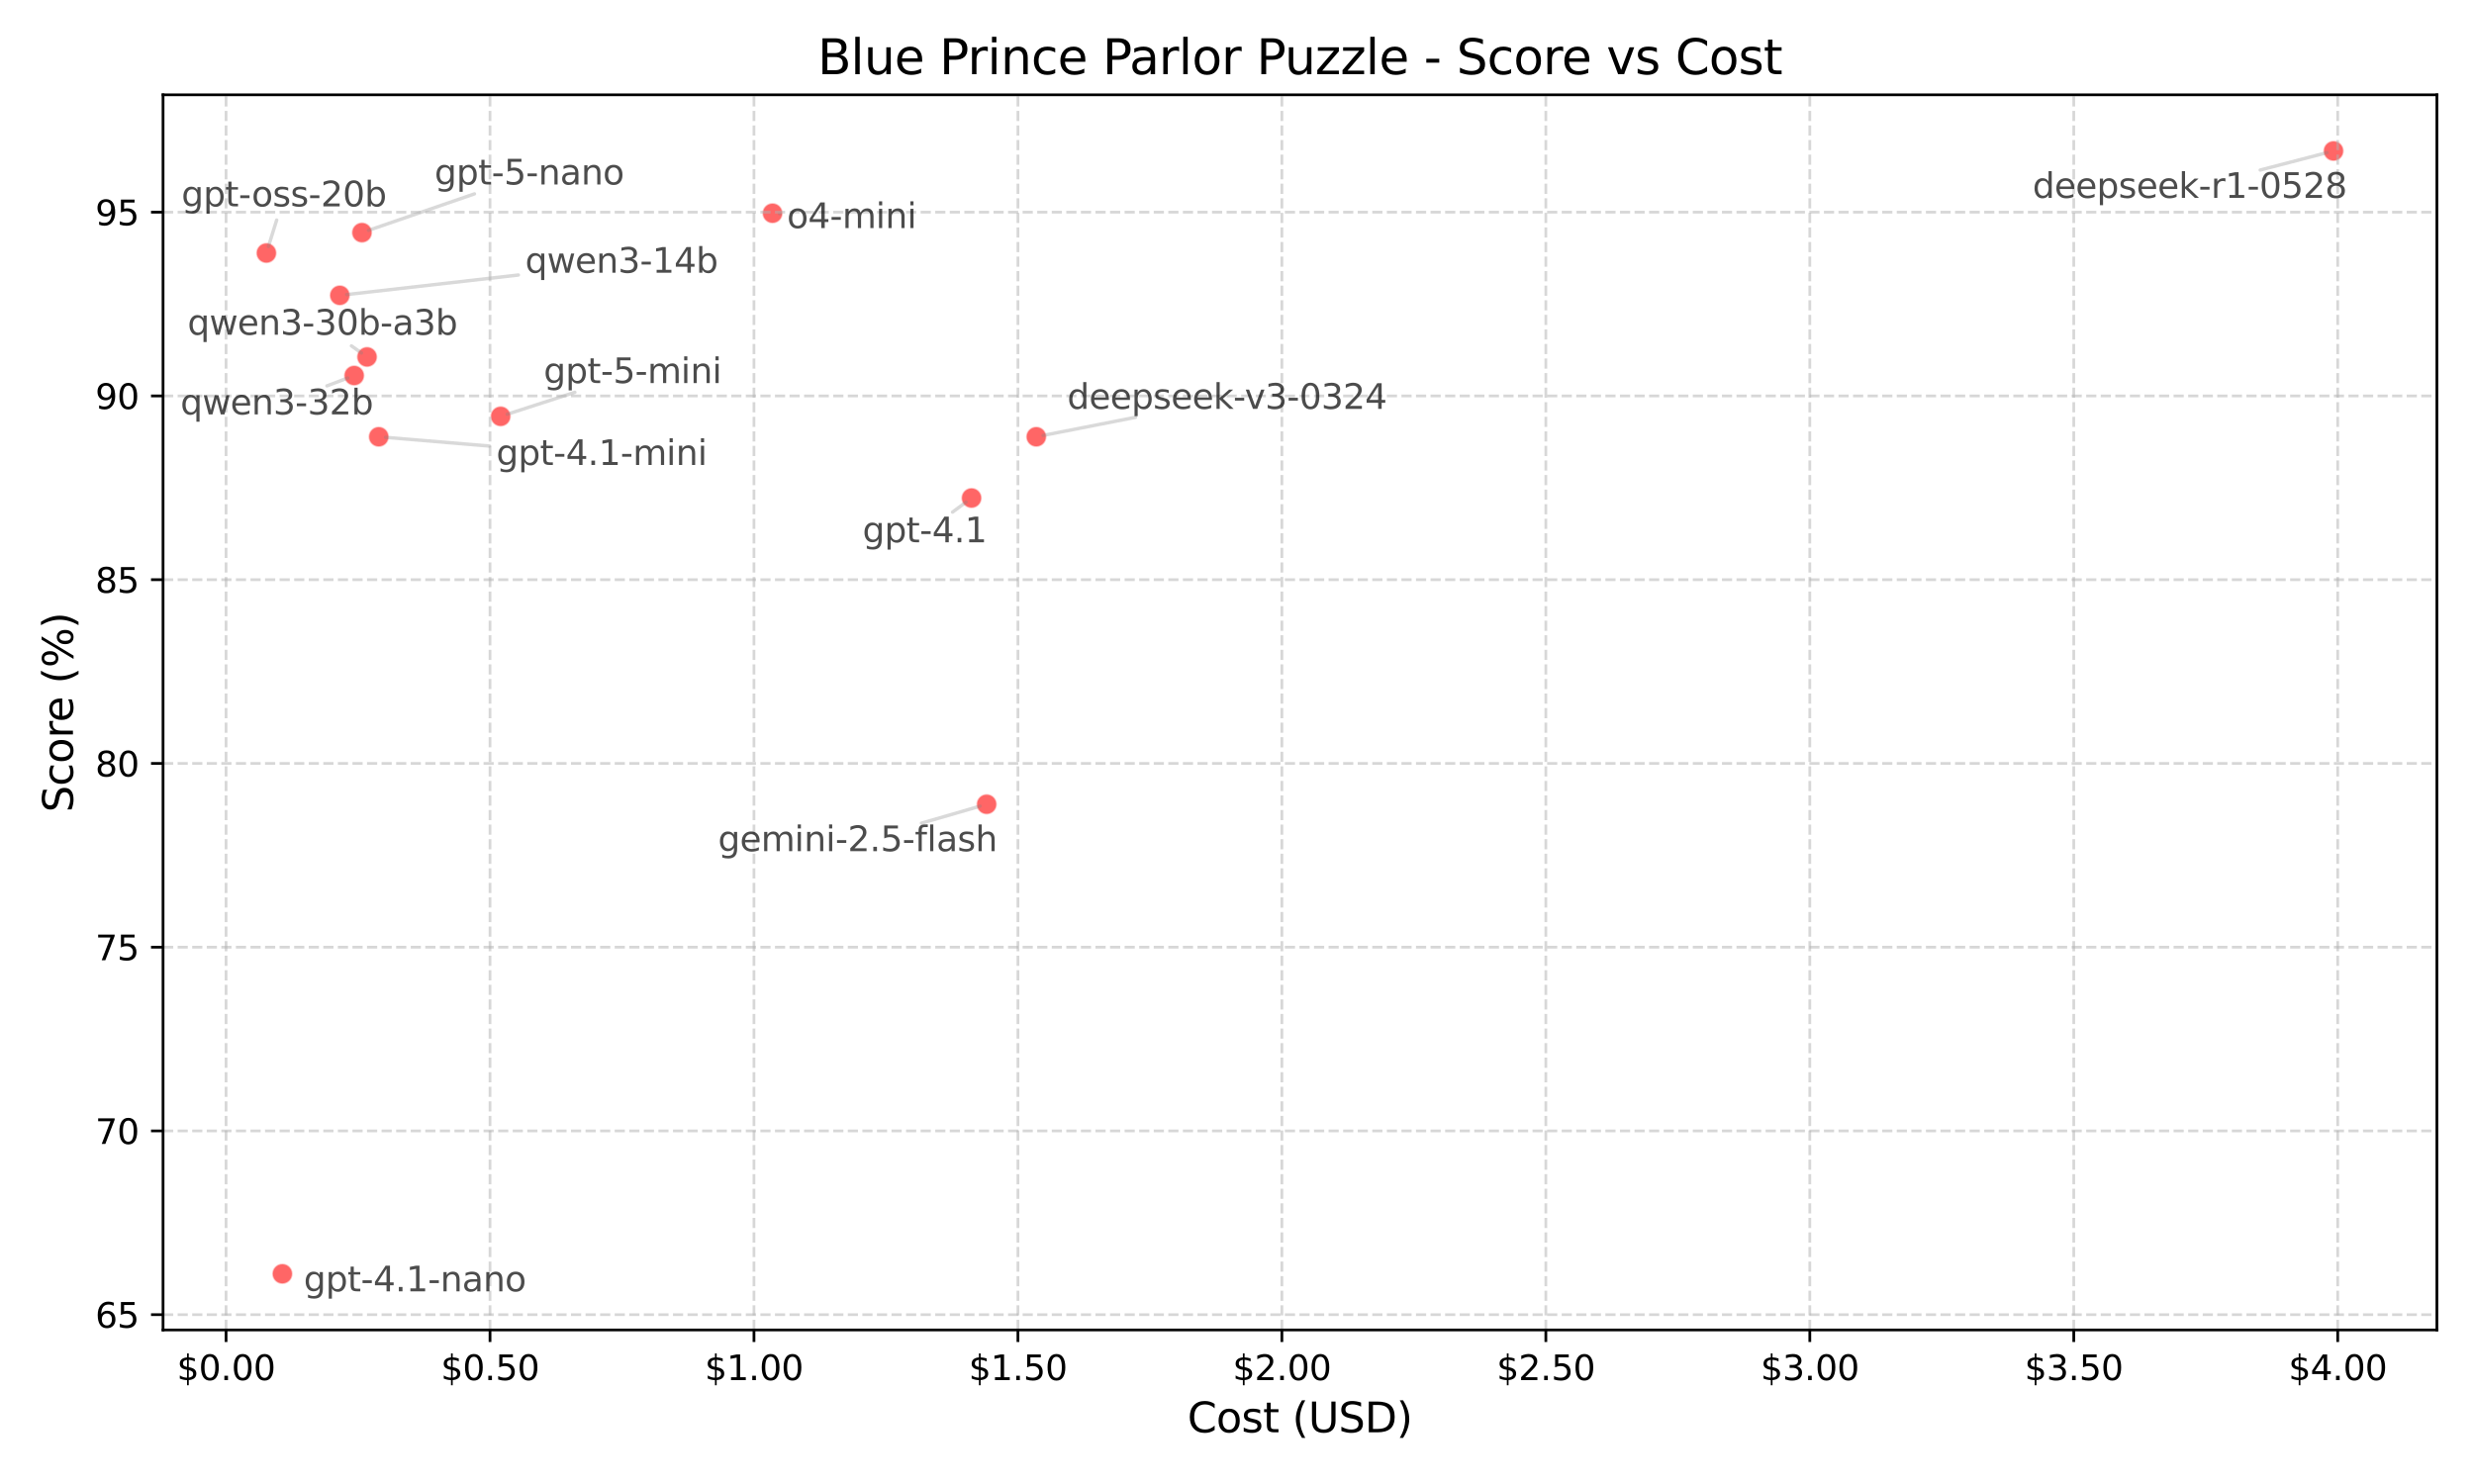 <?xml version="1.0" encoding="utf-8" standalone="no"?>
<!DOCTYPE svg PUBLIC "-//W3C//DTD SVG 1.1//EN"
  "http://www.w3.org/Graphics/SVG/1.1/DTD/svg11.dtd">
<svg xmlns:xlink="http://www.w3.org/1999/xlink" width="720pt" height="432pt" viewBox="0 0 720 432" xmlns="http://www.w3.org/2000/svg" version="1.1">
 <defs>
  <style type="text/css">*{stroke-linejoin: round; stroke-linecap: butt}</style>
 </defs>
 <g id="figure_1">
  <g id="patch_1">
   <path d="M 0 432 
L 720 432 
L 720 0 
L 0 0 
z
" style="fill: #ffffff"/>
  </g>
  <g id="axes_1">
   <g id="patch_2">
    <path d="M 47.45 387.16 
L 709.2 387.16 
L 709.2 27.6 
L 47.45 27.6 
z
" style="fill: #ffffff"/>
   </g>
   <g id="PathCollection_1">
    <defs>
     <path id="m4f04f0546e" d="M 0 3 
C 0.796 3 1.559 2.684 2.121 2.121 
C 2.684 1.559 3 0.796 3 0 
C 3 -0.796 2.684 -1.559 2.121 -2.121 
C 1.559 -2.684 0.796 -3 0 -3 
C -0.796 -3 -1.559 -2.684 -2.121 -2.121 
C -2.684 -1.559 -3 -0.796 -3 0 
C -3 0.796 -2.684 1.559 -2.121 2.121 
C -1.559 2.684 -0.796 3 0 3 
z
" style="stroke: #ffffff; stroke-opacity: 0.6; stroke-width: 0.5"/>
    </defs>
    <g clip-path="url(#p1a0e360212)">
     <use xlink:href="#m4f04f0546e" x="679.12" y="43.944" style="fill: #ff0000; fill-opacity: 0.6; stroke: #ffffff; stroke-opacity: 0.6; stroke-width: 0.5"/>
     <use xlink:href="#m4f04f0546e" x="224.833" y="62.072" style="fill: #ff0000; fill-opacity: 0.6; stroke: #ffffff; stroke-opacity: 0.6; stroke-width: 0.5"/>
     <use xlink:href="#m4f04f0546e" x="105.341" y="67.716" style="fill: #ff0000; fill-opacity: 0.6; stroke: #ffffff; stroke-opacity: 0.6; stroke-width: 0.5"/>
     <use xlink:href="#m4f04f0546e" x="77.53" y="73.659" style="fill: #ff0000; fill-opacity: 0.6; stroke: #ffffff; stroke-opacity: 0.6; stroke-width: 0.5"/>
     <use xlink:href="#m4f04f0546e" x="98.895" y="85.977" style="fill: #ff0000; fill-opacity: 0.6; stroke: #ffffff; stroke-opacity: 0.6; stroke-width: 0.5"/>
     <use xlink:href="#m4f04f0546e" x="106.822" y="103.906" style="fill: #ff0000; fill-opacity: 0.6; stroke: #ffffff; stroke-opacity: 0.6; stroke-width: 0.5"/>
     <use xlink:href="#m4f04f0546e" x="103.082" y="109.318" style="fill: #ff0000; fill-opacity: 0.6; stroke: #ffffff; stroke-opacity: 0.6; stroke-width: 0.5"/>
     <use xlink:href="#m4f04f0546e" x="145.705" y="121.204" style="fill: #ff0000; fill-opacity: 0.6; stroke: #ffffff; stroke-opacity: 0.6; stroke-width: 0.5"/>
     <use xlink:href="#m4f04f0546e" x="110.224" y="127.148" style="fill: #ff0000; fill-opacity: 0.6; stroke: #ffffff; stroke-opacity: 0.6; stroke-width: 0.5"/>
     <use xlink:href="#m4f04f0546e" x="301.587" y="127.148" style="fill: #ff0000; fill-opacity: 0.6; stroke: #ffffff; stroke-opacity: 0.6; stroke-width: 0.5"/>
     <use xlink:href="#m4f04f0546e" x="282.75" y="144.977" style="fill: #ff0000; fill-opacity: 0.6; stroke: #ffffff; stroke-opacity: 0.6; stroke-width: 0.5"/>
     <use xlink:href="#m4f04f0546e" x="287.143" y="234.124" style="fill: #ff0000; fill-opacity: 0.6; stroke: #ffffff; stroke-opacity: 0.6; stroke-width: 0.5"/>
     <use xlink:href="#m4f04f0546e" x="82.182" y="370.816" style="fill: #ff0000; fill-opacity: 0.6; stroke: #ffffff; stroke-opacity: 0.6; stroke-width: 0.5"/>
    </g>
   </g>
   <g id="patch_3">
    <path d="M 657.787 49.497 
Q 667.486 46.972 677.186 44.447 
" clip-path="url(#p1a0e360212)" style="fill: none; opacity: 0.3; stroke: #808080; stroke-linecap: round"/>
   </g>
   <g id="patch_4">
    <path d="M 227.031 62.22 
Q 226.93 62.213 226.829 62.207 
" clip-path="url(#p1a0e360212)" style="fill: none; opacity: 0.3; stroke: #808080; stroke-linecap: round"/>
   </g>
   <g id="patch_5">
    <path d="M 138.074 56.439 
Q 122.653 61.752 107.231 67.065 
" clip-path="url(#p1a0e360212)" style="fill: none; opacity: 0.3; stroke: #808080; stroke-linecap: round"/>
   </g>
   <g id="patch_6">
    <path d="M 80.518 64.063 
Q 79.321 67.907 78.123 71.752 
" clip-path="url(#p1a0e360212)" style="fill: none; opacity: 0.3; stroke: #808080; stroke-linecap: round"/>
   </g>
   <g id="patch_7">
    <path d="M 150.851 80.058 
Q 125.867 82.904 100.883 85.751 
" clip-path="url(#p1a0e360212)" style="fill: none; opacity: 0.3; stroke: #808080; stroke-linecap: round"/>
   </g>
   <g id="patch_8">
    <path d="M 102.281 100.686 
Q 103.737 101.718 105.192 102.751 
" clip-path="url(#p1a0e360212)" style="fill: none; opacity: 0.3; stroke: #808080; stroke-linecap: round"/>
   </g>
   <g id="patch_9">
    <path d="M 95.151 112.33 
Q 98.181 111.179 101.212 110.028 
" clip-path="url(#p1a0e360212)" style="fill: none; opacity: 0.3; stroke: #808080; stroke-linecap: round"/>
   </g>
   <g id="patch_10">
    <path d="M 167.298 114.207 
Q 157.451 117.398 147.605 120.589 
" clip-path="url(#p1a0e360212)" style="fill: none; opacity: 0.3; stroke: #808080; stroke-linecap: round"/>
   </g>
   <g id="patch_11">
    <path d="M 142.441 129.852 
Q 127.329 128.584 112.218 127.315 
" clip-path="url(#p1a0e360212)" style="fill: none; opacity: 0.3; stroke: #808080; stroke-linecap: round"/>
   </g>
   <g id="patch_12">
    <path d="M 330.476 121.476 
Q 317.013 124.119 303.551 126.762 
" clip-path="url(#p1a0e360212)" style="fill: none; opacity: 0.3; stroke: #808080; stroke-linecap: round"/>
   </g>
   <g id="patch_13">
    <path d="M 277.226 149.067 
Q 279.186 147.616 281.145 146.165 
" clip-path="url(#p1a0e360212)" style="fill: none; opacity: 0.3; stroke: #808080; stroke-linecap: round"/>
   </g>
   <g id="patch_14">
    <path d="M 268.182 239.623 
Q 276.702 237.152 285.222 234.681 
" clip-path="url(#p1a0e360212)" style="fill: none; opacity: 0.3; stroke: #808080; stroke-linecap: round"/>
   </g>
   <g id="matplotlib.axis_1">
    <g id="xtick_1">
     <g id="line2d_1">
      <path d="M 65.789 387.16 
L 65.789 27.6 
" clip-path="url(#p1a0e360212)" style="fill: none; stroke-dasharray: 2.96,1.28; stroke-dashoffset: 0; stroke: #b0b0b0; stroke-opacity: 0.5; stroke-width: 0.8"/>
     </g>
     <g id="line2d_2">
      <defs>
       <path id="m9d896e445a" d="M 0 0 
L 0 3.5 
" style="stroke: #000000; stroke-width: 0.8"/>
      </defs>
      <g>
       <use xlink:href="#m9d896e445a" x="65.789" y="387.16" style="stroke: #000000; stroke-width: 0.8"/>
      </g>
     </g>
     <g id="text_1">
      <!-- $0.00 -->
      <g transform="translate(51.475 401.758) scale(0.1 -0.1)">
       <defs>
        <path id="DejaVuSans-24" d="M 2163 -941 
L 1850 -941 
L 1847 0 
Q 1519 6 1191 76 
Q 863 147 531 288 
L 531 850 
Q 850 650 1176 548 
Q 1503 447 1850 444 
L 1850 1869 
Q 1159 1981 845 2250 
Q 531 2519 531 2988 
Q 531 3497 872 3790 
Q 1213 4084 1850 4128 
L 1850 4863 
L 2163 4863 
L 2163 4138 
Q 2453 4125 2725 4076 
Q 2997 4028 3256 3944 
L 3256 3397 
Q 2997 3528 2723 3600 
Q 2450 3672 2163 3684 
L 2163 2350 
Q 2872 2241 3206 1959 
Q 3541 1678 3541 1191 
Q 3541 663 3186 358 
Q 2831 53 2163 6 
L 2163 -941 
z
M 1850 2406 
L 1850 3688 
Q 1488 3647 1297 3481 
Q 1106 3316 1106 3041 
Q 1106 2772 1282 2622 
Q 1459 2472 1850 2406 
z
M 2163 1806 
L 2163 453 
Q 2559 506 2761 678 
Q 2963 850 2963 1131 
Q 2963 1406 2770 1568 
Q 2578 1731 2163 1806 
z
" transform="scale(0.016)"/>
        <path id="DejaVuSans-30" d="M 2034 4250 
Q 1547 4250 1301 3770 
Q 1056 3291 1056 2328 
Q 1056 1369 1301 889 
Q 1547 409 2034 409 
Q 2525 409 2770 889 
Q 3016 1369 3016 2328 
Q 3016 3291 2770 3770 
Q 2525 4250 2034 4250 
z
M 2034 4750 
Q 2819 4750 3233 4129 
Q 3647 3509 3647 2328 
Q 3647 1150 3233 529 
Q 2819 -91 2034 -91 
Q 1250 -91 836 529 
Q 422 1150 422 2328 
Q 422 3509 836 4129 
Q 1250 4750 2034 4750 
z
" transform="scale(0.016)"/>
        <path id="DejaVuSans-2e" d="M 684 794 
L 1344 794 
L 1344 0 
L 684 0 
L 684 794 
z
" transform="scale(0.016)"/>
       </defs>
       <use xlink:href="#DejaVuSans-24"/>
       <use xlink:href="#DejaVuSans-30" transform="translate(63.623 0)"/>
       <use xlink:href="#DejaVuSans-2e" transform="translate(127.246 0)"/>
       <use xlink:href="#DejaVuSans-30" transform="translate(159.033 0)"/>
       <use xlink:href="#DejaVuSans-30" transform="translate(222.656 0)"/>
      </g>
     </g>
    </g>
    <g id="xtick_2">
     <g id="line2d_3">
      <path d="M 142.608 387.16 
L 142.608 27.6 
" clip-path="url(#p1a0e360212)" style="fill: none; stroke-dasharray: 2.96,1.28; stroke-dashoffset: 0; stroke: #b0b0b0; stroke-opacity: 0.5; stroke-width: 0.8"/>
     </g>
     <g id="line2d_4">
      <g>
       <use xlink:href="#m9d896e445a" x="142.608" y="387.16" style="stroke: #000000; stroke-width: 0.8"/>
      </g>
     </g>
     <g id="text_2">
      <!-- $0.50 -->
      <g transform="translate(128.294 401.758) scale(0.1 -0.1)">
       <defs>
        <path id="DejaVuSans-35" d="M 691 4666 
L 3169 4666 
L 3169 4134 
L 1269 4134 
L 1269 2991 
Q 1406 3038 1543 3061 
Q 1681 3084 1819 3084 
Q 2600 3084 3056 2656 
Q 3513 2228 3513 1497 
Q 3513 744 3044 326 
Q 2575 -91 1722 -91 
Q 1428 -91 1123 -41 
Q 819 9 494 109 
L 494 744 
Q 775 591 1075 516 
Q 1375 441 1709 441 
Q 2250 441 2565 725 
Q 2881 1009 2881 1497 
Q 2881 1984 2565 2268 
Q 2250 2553 1709 2553 
Q 1456 2553 1204 2497 
Q 953 2441 691 2322 
L 691 4666 
z
" transform="scale(0.016)"/>
       </defs>
       <use xlink:href="#DejaVuSans-24"/>
       <use xlink:href="#DejaVuSans-30" transform="translate(63.623 0)"/>
       <use xlink:href="#DejaVuSans-2e" transform="translate(127.246 0)"/>
       <use xlink:href="#DejaVuSans-35" transform="translate(159.033 0)"/>
       <use xlink:href="#DejaVuSans-30" transform="translate(222.656 0)"/>
      </g>
     </g>
    </g>
    <g id="xtick_3">
     <g id="line2d_5">
      <path d="M 219.427 387.16 
L 219.427 27.6 
" clip-path="url(#p1a0e360212)" style="fill: none; stroke-dasharray: 2.96,1.28; stroke-dashoffset: 0; stroke: #b0b0b0; stroke-opacity: 0.5; stroke-width: 0.8"/>
     </g>
     <g id="line2d_6">
      <g>
       <use xlink:href="#m9d896e445a" x="219.427" y="387.16" style="stroke: #000000; stroke-width: 0.8"/>
      </g>
     </g>
     <g id="text_3">
      <!-- $1.00 -->
      <g transform="translate(205.113 401.758) scale(0.1 -0.1)">
       <defs>
        <path id="DejaVuSans-31" d="M 794 531 
L 1825 531 
L 1825 4091 
L 703 3866 
L 703 4441 
L 1819 4666 
L 2450 4666 
L 2450 531 
L 3481 531 
L 3481 0 
L 794 0 
L 794 531 
z
" transform="scale(0.016)"/>
       </defs>
       <use xlink:href="#DejaVuSans-24"/>
       <use xlink:href="#DejaVuSans-31" transform="translate(63.623 0)"/>
       <use xlink:href="#DejaVuSans-2e" transform="translate(127.246 0)"/>
       <use xlink:href="#DejaVuSans-30" transform="translate(159.033 0)"/>
       <use xlink:href="#DejaVuSans-30" transform="translate(222.656 0)"/>
      </g>
     </g>
    </g>
    <g id="xtick_4">
     <g id="line2d_7">
      <path d="M 296.246 387.16 
L 296.246 27.6 
" clip-path="url(#p1a0e360212)" style="fill: none; stroke-dasharray: 2.96,1.28; stroke-dashoffset: 0; stroke: #b0b0b0; stroke-opacity: 0.5; stroke-width: 0.8"/>
     </g>
     <g id="line2d_8">
      <g>
       <use xlink:href="#m9d896e445a" x="296.246" y="387.16" style="stroke: #000000; stroke-width: 0.8"/>
      </g>
     </g>
     <g id="text_4">
      <!-- $1.50 -->
      <g transform="translate(281.932 401.758) scale(0.1 -0.1)">
       <use xlink:href="#DejaVuSans-24"/>
       <use xlink:href="#DejaVuSans-31" transform="translate(63.623 0)"/>
       <use xlink:href="#DejaVuSans-2e" transform="translate(127.246 0)"/>
       <use xlink:href="#DejaVuSans-35" transform="translate(159.033 0)"/>
       <use xlink:href="#DejaVuSans-30" transform="translate(222.656 0)"/>
      </g>
     </g>
    </g>
    <g id="xtick_5">
     <g id="line2d_9">
      <path d="M 373.064 387.16 
L 373.064 27.6 
" clip-path="url(#p1a0e360212)" style="fill: none; stroke-dasharray: 2.96,1.28; stroke-dashoffset: 0; stroke: #b0b0b0; stroke-opacity: 0.5; stroke-width: 0.8"/>
     </g>
     <g id="line2d_10">
      <g>
       <use xlink:href="#m9d896e445a" x="373.064" y="387.16" style="stroke: #000000; stroke-width: 0.8"/>
      </g>
     </g>
     <g id="text_5">
      <!-- $2.00 -->
      <g transform="translate(358.75 401.758) scale(0.1 -0.1)">
       <defs>
        <path id="DejaVuSans-32" d="M 1228 531 
L 3431 531 
L 3431 0 
L 469 0 
L 469 531 
Q 828 903 1448 1529 
Q 2069 2156 2228 2338 
Q 2531 2678 2651 2914 
Q 2772 3150 2772 3378 
Q 2772 3750 2511 3984 
Q 2250 4219 1831 4219 
Q 1534 4219 1204 4116 
Q 875 4013 500 3803 
L 500 4441 
Q 881 4594 1212 4672 
Q 1544 4750 1819 4750 
Q 2544 4750 2975 4387 
Q 3406 4025 3406 3419 
Q 3406 3131 3298 2873 
Q 3191 2616 2906 2266 
Q 2828 2175 2409 1742 
Q 1991 1309 1228 531 
z
" transform="scale(0.016)"/>
       </defs>
       <use xlink:href="#DejaVuSans-24"/>
       <use xlink:href="#DejaVuSans-32" transform="translate(63.623 0)"/>
       <use xlink:href="#DejaVuSans-2e" transform="translate(127.246 0)"/>
       <use xlink:href="#DejaVuSans-30" transform="translate(159.033 0)"/>
       <use xlink:href="#DejaVuSans-30" transform="translate(222.656 0)"/>
      </g>
     </g>
    </g>
    <g id="xtick_6">
     <g id="line2d_11">
      <path d="M 449.883 387.16 
L 449.883 27.6 
" clip-path="url(#p1a0e360212)" style="fill: none; stroke-dasharray: 2.96,1.28; stroke-dashoffset: 0; stroke: #b0b0b0; stroke-opacity: 0.5; stroke-width: 0.8"/>
     </g>
     <g id="line2d_12">
      <g>
       <use xlink:href="#m9d896e445a" x="449.883" y="387.16" style="stroke: #000000; stroke-width: 0.8"/>
      </g>
     </g>
     <g id="text_6">
      <!-- $2.50 -->
      <g transform="translate(435.569 401.758) scale(0.1 -0.1)">
       <use xlink:href="#DejaVuSans-24"/>
       <use xlink:href="#DejaVuSans-32" transform="translate(63.623 0)"/>
       <use xlink:href="#DejaVuSans-2e" transform="translate(127.246 0)"/>
       <use xlink:href="#DejaVuSans-35" transform="translate(159.033 0)"/>
       <use xlink:href="#DejaVuSans-30" transform="translate(222.656 0)"/>
      </g>
     </g>
    </g>
    <g id="xtick_7">
     <g id="line2d_13">
      <path d="M 526.702 387.16 
L 526.702 27.6 
" clip-path="url(#p1a0e360212)" style="fill: none; stroke-dasharray: 2.96,1.28; stroke-dashoffset: 0; stroke: #b0b0b0; stroke-opacity: 0.5; stroke-width: 0.8"/>
     </g>
     <g id="line2d_14">
      <g>
       <use xlink:href="#m9d896e445a" x="526.702" y="387.16" style="stroke: #000000; stroke-width: 0.8"/>
      </g>
     </g>
     <g id="text_7">
      <!-- $3.00 -->
      <g transform="translate(512.388 401.758) scale(0.1 -0.1)">
       <defs>
        <path id="DejaVuSans-33" d="M 2597 2516 
Q 3050 2419 3304 2112 
Q 3559 1806 3559 1356 
Q 3559 666 3084 287 
Q 2609 -91 1734 -91 
Q 1441 -91 1130 -33 
Q 819 25 488 141 
L 488 750 
Q 750 597 1062 519 
Q 1375 441 1716 441 
Q 2309 441 2620 675 
Q 2931 909 2931 1356 
Q 2931 1769 2642 2001 
Q 2353 2234 1838 2234 
L 1294 2234 
L 1294 2753 
L 1863 2753 
Q 2328 2753 2575 2939 
Q 2822 3125 2822 3475 
Q 2822 3834 2567 4026 
Q 2313 4219 1838 4219 
Q 1578 4219 1281 4162 
Q 984 4106 628 3988 
L 628 4550 
Q 988 4650 1302 4700 
Q 1616 4750 1894 4750 
Q 2613 4750 3031 4423 
Q 3450 4097 3450 3541 
Q 3450 3153 3228 2886 
Q 3006 2619 2597 2516 
z
" transform="scale(0.016)"/>
       </defs>
       <use xlink:href="#DejaVuSans-24"/>
       <use xlink:href="#DejaVuSans-33" transform="translate(63.623 0)"/>
       <use xlink:href="#DejaVuSans-2e" transform="translate(127.246 0)"/>
       <use xlink:href="#DejaVuSans-30" transform="translate(159.033 0)"/>
       <use xlink:href="#DejaVuSans-30" transform="translate(222.656 0)"/>
      </g>
     </g>
    </g>
    <g id="xtick_8">
     <g id="line2d_15">
      <path d="M 603.521 387.16 
L 603.521 27.6 
" clip-path="url(#p1a0e360212)" style="fill: none; stroke-dasharray: 2.96,1.28; stroke-dashoffset: 0; stroke: #b0b0b0; stroke-opacity: 0.5; stroke-width: 0.8"/>
     </g>
     <g id="line2d_16">
      <g>
       <use xlink:href="#m9d896e445a" x="603.521" y="387.16" style="stroke: #000000; stroke-width: 0.8"/>
      </g>
     </g>
     <g id="text_8">
      <!-- $3.50 -->
      <g transform="translate(589.207 401.758) scale(0.1 -0.1)">
       <use xlink:href="#DejaVuSans-24"/>
       <use xlink:href="#DejaVuSans-33" transform="translate(63.623 0)"/>
       <use xlink:href="#DejaVuSans-2e" transform="translate(127.246 0)"/>
       <use xlink:href="#DejaVuSans-35" transform="translate(159.033 0)"/>
       <use xlink:href="#DejaVuSans-30" transform="translate(222.656 0)"/>
      </g>
     </g>
    </g>
    <g id="xtick_9">
     <g id="line2d_17">
      <path d="M 680.34 387.16 
L 680.34 27.6 
" clip-path="url(#p1a0e360212)" style="fill: none; stroke-dasharray: 2.96,1.28; stroke-dashoffset: 0; stroke: #b0b0b0; stroke-opacity: 0.5; stroke-width: 0.8"/>
     </g>
     <g id="line2d_18">
      <g>
       <use xlink:href="#m9d896e445a" x="680.34" y="387.16" style="stroke: #000000; stroke-width: 0.8"/>
      </g>
     </g>
     <g id="text_9">
      <!-- $4.00 -->
      <g transform="translate(666.026 401.758) scale(0.1 -0.1)">
       <defs>
        <path id="DejaVuSans-34" d="M 2419 4116 
L 825 1625 
L 2419 1625 
L 2419 4116 
z
M 2253 4666 
L 3047 4666 
L 3047 1625 
L 3713 1625 
L 3713 1100 
L 3047 1100 
L 3047 0 
L 2419 0 
L 2419 1100 
L 313 1100 
L 313 1709 
L 2253 4666 
z
" transform="scale(0.016)"/>
       </defs>
       <use xlink:href="#DejaVuSans-24"/>
       <use xlink:href="#DejaVuSans-34" transform="translate(63.623 0)"/>
       <use xlink:href="#DejaVuSans-2e" transform="translate(127.246 0)"/>
       <use xlink:href="#DejaVuSans-30" transform="translate(159.033 0)"/>
       <use xlink:href="#DejaVuSans-30" transform="translate(222.656 0)"/>
      </g>
     </g>
    </g>
    <g id="text_10">
     <!-- Cost (USD) -->
     <g transform="translate(345.577 416.956) scale(0.12 -0.12)">
      <defs>
       <path id="DejaVuSans-43" d="M 4122 4306 
L 4122 3641 
Q 3803 3938 3442 4084 
Q 3081 4231 2675 4231 
Q 1875 4231 1450 3742 
Q 1025 3253 1025 2328 
Q 1025 1406 1450 917 
Q 1875 428 2675 428 
Q 3081 428 3442 575 
Q 3803 722 4122 1019 
L 4122 359 
Q 3791 134 3420 21 
Q 3050 -91 2638 -91 
Q 1578 -91 968 557 
Q 359 1206 359 2328 
Q 359 3453 968 4101 
Q 1578 4750 2638 4750 
Q 3056 4750 3426 4639 
Q 3797 4528 4122 4306 
z
" transform="scale(0.016)"/>
       <path id="DejaVuSans-6f" d="M 1959 3097 
Q 1497 3097 1228 2736 
Q 959 2375 959 1747 
Q 959 1119 1226 758 
Q 1494 397 1959 397 
Q 2419 397 2687 759 
Q 2956 1122 2956 1747 
Q 2956 2369 2687 2733 
Q 2419 3097 1959 3097 
z
M 1959 3584 
Q 2709 3584 3137 3096 
Q 3566 2609 3566 1747 
Q 3566 888 3137 398 
Q 2709 -91 1959 -91 
Q 1206 -91 779 398 
Q 353 888 353 1747 
Q 353 2609 779 3096 
Q 1206 3584 1959 3584 
z
" transform="scale(0.016)"/>
       <path id="DejaVuSans-73" d="M 2834 3397 
L 2834 2853 
Q 2591 2978 2328 3040 
Q 2066 3103 1784 3103 
Q 1356 3103 1142 2972 
Q 928 2841 928 2578 
Q 928 2378 1081 2264 
Q 1234 2150 1697 2047 
L 1894 2003 
Q 2506 1872 2764 1633 
Q 3022 1394 3022 966 
Q 3022 478 2636 193 
Q 2250 -91 1575 -91 
Q 1294 -91 989 -36 
Q 684 19 347 128 
L 347 722 
Q 666 556 975 473 
Q 1284 391 1588 391 
Q 1994 391 2212 530 
Q 2431 669 2431 922 
Q 2431 1156 2273 1281 
Q 2116 1406 1581 1522 
L 1381 1569 
Q 847 1681 609 1914 
Q 372 2147 372 2553 
Q 372 3047 722 3315 
Q 1072 3584 1716 3584 
Q 2034 3584 2315 3537 
Q 2597 3491 2834 3397 
z
" transform="scale(0.016)"/>
       <path id="DejaVuSans-74" d="M 1172 4494 
L 1172 3500 
L 2356 3500 
L 2356 3053 
L 1172 3053 
L 1172 1153 
Q 1172 725 1289 603 
Q 1406 481 1766 481 
L 2356 481 
L 2356 0 
L 1766 0 
Q 1100 0 847 248 
Q 594 497 594 1153 
L 594 3053 
L 172 3053 
L 172 3500 
L 594 3500 
L 594 4494 
L 1172 4494 
z
" transform="scale(0.016)"/>
       <path id="DejaVuSans-20" transform="scale(0.016)"/>
       <path id="DejaVuSans-28" d="M 1984 4856 
Q 1566 4138 1362 3434 
Q 1159 2731 1159 2009 
Q 1159 1288 1364 580 
Q 1569 -128 1984 -844 
L 1484 -844 
Q 1016 -109 783 600 
Q 550 1309 550 2009 
Q 550 2706 781 3412 
Q 1013 4119 1484 4856 
L 1984 4856 
z
" transform="scale(0.016)"/>
       <path id="DejaVuSans-55" d="M 556 4666 
L 1191 4666 
L 1191 1831 
Q 1191 1081 1462 751 
Q 1734 422 2344 422 
Q 2950 422 3222 751 
Q 3494 1081 3494 1831 
L 3494 4666 
L 4128 4666 
L 4128 1753 
Q 4128 841 3676 375 
Q 3225 -91 2344 -91 
Q 1459 -91 1007 375 
Q 556 841 556 1753 
L 556 4666 
z
" transform="scale(0.016)"/>
       <path id="DejaVuSans-53" d="M 3425 4513 
L 3425 3897 
Q 3066 4069 2747 4153 
Q 2428 4238 2131 4238 
Q 1616 4238 1336 4038 
Q 1056 3838 1056 3469 
Q 1056 3159 1242 3001 
Q 1428 2844 1947 2747 
L 2328 2669 
Q 3034 2534 3370 2195 
Q 3706 1856 3706 1288 
Q 3706 609 3251 259 
Q 2797 -91 1919 -91 
Q 1588 -91 1214 -16 
Q 841 59 441 206 
L 441 856 
Q 825 641 1194 531 
Q 1563 422 1919 422 
Q 2459 422 2753 634 
Q 3047 847 3047 1241 
Q 3047 1584 2836 1778 
Q 2625 1972 2144 2069 
L 1759 2144 
Q 1053 2284 737 2584 
Q 422 2884 422 3419 
Q 422 4038 858 4394 
Q 1294 4750 2059 4750 
Q 2388 4750 2728 4690 
Q 3069 4631 3425 4513 
z
" transform="scale(0.016)"/>
       <path id="DejaVuSans-44" d="M 1259 4147 
L 1259 519 
L 2022 519 
Q 2988 519 3436 956 
Q 3884 1394 3884 2338 
Q 3884 3275 3436 3711 
Q 2988 4147 2022 4147 
L 1259 4147 
z
M 628 4666 
L 1925 4666 
Q 3281 4666 3915 4102 
Q 4550 3538 4550 2338 
Q 4550 1131 3912 565 
Q 3275 0 1925 0 
L 628 0 
L 628 4666 
z
" transform="scale(0.016)"/>
       <path id="DejaVuSans-29" d="M 513 4856 
L 1013 4856 
Q 1481 4119 1714 3412 
Q 1947 2706 1947 2009 
Q 1947 1309 1714 600 
Q 1481 -109 1013 -844 
L 513 -844 
Q 928 -128 1133 580 
Q 1338 1288 1338 2009 
Q 1338 2731 1133 3434 
Q 928 4138 513 4856 
z
" transform="scale(0.016)"/>
      </defs>
      <use xlink:href="#DejaVuSans-43"/>
      <use xlink:href="#DejaVuSans-6f" transform="translate(69.824 0)"/>
      <use xlink:href="#DejaVuSans-73" transform="translate(131.006 0)"/>
      <use xlink:href="#DejaVuSans-74" transform="translate(183.105 0)"/>
      <use xlink:href="#DejaVuSans-20" transform="translate(222.314 0)"/>
      <use xlink:href="#DejaVuSans-28" transform="translate(254.102 0)"/>
      <use xlink:href="#DejaVuSans-55" transform="translate(293.115 0)"/>
      <use xlink:href="#DejaVuSans-53" transform="translate(366.309 0)"/>
      <use xlink:href="#DejaVuSans-44" transform="translate(429.785 0)"/>
      <use xlink:href="#DejaVuSans-29" transform="translate(506.787 0)"/>
     </g>
    </g>
   </g>
   <g id="matplotlib.axis_2">
    <g id="ytick_1">
     <g id="line2d_19">
      <path d="M 47.45 382.703 
L 709.2 382.703 
" clip-path="url(#p1a0e360212)" style="fill: none; stroke-dasharray: 2.96,1.28; stroke-dashoffset: 0; stroke: #b0b0b0; stroke-opacity: 0.5; stroke-width: 0.8"/>
     </g>
     <g id="line2d_20">
      <defs>
       <path id="mec34055811" d="M 0 0 
L -3.5 0 
" style="stroke: #000000; stroke-width: 0.8"/>
      </defs>
      <g>
       <use xlink:href="#mec34055811" x="47.45" y="382.703" style="stroke: #000000; stroke-width: 0.8"/>
      </g>
     </g>
     <g id="text_11">
      <!-- 65 -->
      <g transform="translate(27.725 386.502) scale(0.1 -0.1)">
       <defs>
        <path id="DejaVuSans-36" d="M 2113 2584 
Q 1688 2584 1439 2293 
Q 1191 2003 1191 1497 
Q 1191 994 1439 701 
Q 1688 409 2113 409 
Q 2538 409 2786 701 
Q 3034 994 3034 1497 
Q 3034 2003 2786 2293 
Q 2538 2584 2113 2584 
z
M 3366 4563 
L 3366 3988 
Q 3128 4100 2886 4159 
Q 2644 4219 2406 4219 
Q 1781 4219 1451 3797 
Q 1122 3375 1075 2522 
Q 1259 2794 1537 2939 
Q 1816 3084 2150 3084 
Q 2853 3084 3261 2657 
Q 3669 2231 3669 1497 
Q 3669 778 3244 343 
Q 2819 -91 2113 -91 
Q 1303 -91 875 529 
Q 447 1150 447 2328 
Q 447 3434 972 4092 
Q 1497 4750 2381 4750 
Q 2619 4750 2861 4703 
Q 3103 4656 3366 4563 
z
" transform="scale(0.016)"/>
       </defs>
       <use xlink:href="#DejaVuSans-36"/>
       <use xlink:href="#DejaVuSans-35" transform="translate(63.623 0)"/>
      </g>
     </g>
    </g>
    <g id="ytick_2">
     <g id="line2d_21">
      <path d="M 47.45 329.214 
L 709.2 329.214 
" clip-path="url(#p1a0e360212)" style="fill: none; stroke-dasharray: 2.96,1.28; stroke-dashoffset: 0; stroke: #b0b0b0; stroke-opacity: 0.5; stroke-width: 0.8"/>
     </g>
     <g id="line2d_22">
      <g>
       <use xlink:href="#mec34055811" x="47.45" y="329.214" style="stroke: #000000; stroke-width: 0.8"/>
      </g>
     </g>
     <g id="text_12">
      <!-- 70 -->
      <g transform="translate(27.725 333.014) scale(0.1 -0.1)">
       <defs>
        <path id="DejaVuSans-37" d="M 525 4666 
L 3525 4666 
L 3525 4397 
L 1831 0 
L 1172 0 
L 2766 4134 
L 525 4134 
L 525 4666 
z
" transform="scale(0.016)"/>
       </defs>
       <use xlink:href="#DejaVuSans-37"/>
       <use xlink:href="#DejaVuSans-30" transform="translate(63.623 0)"/>
      </g>
     </g>
    </g>
    <g id="ytick_3">
     <g id="line2d_23">
      <path d="M 47.45 275.726 
L 709.2 275.726 
" clip-path="url(#p1a0e360212)" style="fill: none; stroke-dasharray: 2.96,1.28; stroke-dashoffset: 0; stroke: #b0b0b0; stroke-opacity: 0.5; stroke-width: 0.8"/>
     </g>
     <g id="line2d_24">
      <g>
       <use xlink:href="#mec34055811" x="47.45" y="275.726" style="stroke: #000000; stroke-width: 0.8"/>
      </g>
     </g>
     <g id="text_13">
      <!-- 75 -->
      <g transform="translate(27.725 279.525) scale(0.1 -0.1)">
       <use xlink:href="#DejaVuSans-37"/>
       <use xlink:href="#DejaVuSans-35" transform="translate(63.623 0)"/>
      </g>
     </g>
    </g>
    <g id="ytick_4">
     <g id="line2d_25">
      <path d="M 47.45 222.238 
L 709.2 222.238 
" clip-path="url(#p1a0e360212)" style="fill: none; stroke-dasharray: 2.96,1.28; stroke-dashoffset: 0; stroke: #b0b0b0; stroke-opacity: 0.5; stroke-width: 0.8"/>
     </g>
     <g id="line2d_26">
      <g>
       <use xlink:href="#mec34055811" x="47.45" y="222.238" style="stroke: #000000; stroke-width: 0.8"/>
      </g>
     </g>
     <g id="text_14">
      <!-- 80 -->
      <g transform="translate(27.725 226.037) scale(0.1 -0.1)">
       <defs>
        <path id="DejaVuSans-38" d="M 2034 2216 
Q 1584 2216 1326 1975 
Q 1069 1734 1069 1313 
Q 1069 891 1326 650 
Q 1584 409 2034 409 
Q 2484 409 2743 651 
Q 3003 894 3003 1313 
Q 3003 1734 2745 1975 
Q 2488 2216 2034 2216 
z
M 1403 2484 
Q 997 2584 770 2862 
Q 544 3141 544 3541 
Q 544 4100 942 4425 
Q 1341 4750 2034 4750 
Q 2731 4750 3128 4425 
Q 3525 4100 3525 3541 
Q 3525 3141 3298 2862 
Q 3072 2584 2669 2484 
Q 3125 2378 3379 2068 
Q 3634 1759 3634 1313 
Q 3634 634 3220 271 
Q 2806 -91 2034 -91 
Q 1263 -91 848 271 
Q 434 634 434 1313 
Q 434 1759 690 2068 
Q 947 2378 1403 2484 
z
M 1172 3481 
Q 1172 3119 1398 2916 
Q 1625 2713 2034 2713 
Q 2441 2713 2670 2916 
Q 2900 3119 2900 3481 
Q 2900 3844 2670 4047 
Q 2441 4250 2034 4250 
Q 1625 4250 1398 4047 
Q 1172 3844 1172 3481 
z
" transform="scale(0.016)"/>
       </defs>
       <use xlink:href="#DejaVuSans-38"/>
       <use xlink:href="#DejaVuSans-30" transform="translate(63.623 0)"/>
      </g>
     </g>
    </g>
    <g id="ytick_5">
     <g id="line2d_27">
      <path d="M 47.45 168.75 
L 709.2 168.75 
" clip-path="url(#p1a0e360212)" style="fill: none; stroke-dasharray: 2.96,1.28; stroke-dashoffset: 0; stroke: #b0b0b0; stroke-opacity: 0.5; stroke-width: 0.8"/>
     </g>
     <g id="line2d_28">
      <g>
       <use xlink:href="#mec34055811" x="47.45" y="168.75" style="stroke: #000000; stroke-width: 0.8"/>
      </g>
     </g>
     <g id="text_15">
      <!-- 85 -->
      <g transform="translate(27.725 172.549) scale(0.1 -0.1)">
       <use xlink:href="#DejaVuSans-38"/>
       <use xlink:href="#DejaVuSans-35" transform="translate(63.623 0)"/>
      </g>
     </g>
    </g>
    <g id="ytick_6">
     <g id="line2d_29">
      <path d="M 47.45 115.261 
L 709.2 115.261 
" clip-path="url(#p1a0e360212)" style="fill: none; stroke-dasharray: 2.96,1.28; stroke-dashoffset: 0; stroke: #b0b0b0; stroke-opacity: 0.5; stroke-width: 0.8"/>
     </g>
     <g id="line2d_30">
      <g>
       <use xlink:href="#mec34055811" x="47.45" y="115.261" style="stroke: #000000; stroke-width: 0.8"/>
      </g>
     </g>
     <g id="text_16">
      <!-- 90 -->
      <g transform="translate(27.725 119.061) scale(0.1 -0.1)">
       <defs>
        <path id="DejaVuSans-39" d="M 703 97 
L 703 672 
Q 941 559 1184 500 
Q 1428 441 1663 441 
Q 2288 441 2617 861 
Q 2947 1281 2994 2138 
Q 2813 1869 2534 1725 
Q 2256 1581 1919 1581 
Q 1219 1581 811 2004 
Q 403 2428 403 3163 
Q 403 3881 828 4315 
Q 1253 4750 1959 4750 
Q 2769 4750 3195 4129 
Q 3622 3509 3622 2328 
Q 3622 1225 3098 567 
Q 2575 -91 1691 -91 
Q 1453 -91 1209 -44 
Q 966 3 703 97 
z
M 1959 2075 
Q 2384 2075 2632 2365 
Q 2881 2656 2881 3163 
Q 2881 3666 2632 3958 
Q 2384 4250 1959 4250 
Q 1534 4250 1286 3958 
Q 1038 3666 1038 3163 
Q 1038 2656 1286 2365 
Q 1534 2075 1959 2075 
z
" transform="scale(0.016)"/>
       </defs>
       <use xlink:href="#DejaVuSans-39"/>
       <use xlink:href="#DejaVuSans-30" transform="translate(63.623 0)"/>
      </g>
     </g>
    </g>
    <g id="ytick_7">
     <g id="line2d_31">
      <path d="M 47.45 61.773 
L 709.2 61.773 
" clip-path="url(#p1a0e360212)" style="fill: none; stroke-dasharray: 2.96,1.28; stroke-dashoffset: 0; stroke: #b0b0b0; stroke-opacity: 0.5; stroke-width: 0.8"/>
     </g>
     <g id="line2d_32">
      <g>
       <use xlink:href="#mec34055811" x="47.45" y="61.773" style="stroke: #000000; stroke-width: 0.8"/>
      </g>
     </g>
     <g id="text_17">
      <!-- 95 -->
      <g transform="translate(27.725 65.572) scale(0.1 -0.1)">
       <use xlink:href="#DejaVuSans-39"/>
       <use xlink:href="#DejaVuSans-35" transform="translate(63.623 0)"/>
      </g>
     </g>
    </g>
    <g id="text_18">
     <!-- Score (%) -->
     <g transform="translate(21.229 236.472) rotate(-90) scale(0.12 -0.12)">
      <defs>
       <path id="DejaVuSans-63" d="M 3122 3366 
L 3122 2828 
Q 2878 2963 2633 3030 
Q 2388 3097 2138 3097 
Q 1578 3097 1268 2742 
Q 959 2388 959 1747 
Q 959 1106 1268 751 
Q 1578 397 2138 397 
Q 2388 397 2633 464 
Q 2878 531 3122 666 
L 3122 134 
Q 2881 22 2623 -34 
Q 2366 -91 2075 -91 
Q 1284 -91 818 406 
Q 353 903 353 1747 
Q 353 2603 823 3093 
Q 1294 3584 2113 3584 
Q 2378 3584 2631 3529 
Q 2884 3475 3122 3366 
z
" transform="scale(0.016)"/>
       <path id="DejaVuSans-72" d="M 2631 2963 
Q 2534 3019 2420 3045 
Q 2306 3072 2169 3072 
Q 1681 3072 1420 2755 
Q 1159 2438 1159 1844 
L 1159 0 
L 581 0 
L 581 3500 
L 1159 3500 
L 1159 2956 
Q 1341 3275 1631 3429 
Q 1922 3584 2338 3584 
Q 2397 3584 2469 3576 
Q 2541 3569 2628 3553 
L 2631 2963 
z
" transform="scale(0.016)"/>
       <path id="DejaVuSans-65" d="M 3597 1894 
L 3597 1613 
L 953 1613 
Q 991 1019 1311 708 
Q 1631 397 2203 397 
Q 2534 397 2845 478 
Q 3156 559 3463 722 
L 3463 178 
Q 3153 47 2828 -22 
Q 2503 -91 2169 -91 
Q 1331 -91 842 396 
Q 353 884 353 1716 
Q 353 2575 817 3079 
Q 1281 3584 2069 3584 
Q 2775 3584 3186 3129 
Q 3597 2675 3597 1894 
z
M 3022 2063 
Q 3016 2534 2758 2815 
Q 2500 3097 2075 3097 
Q 1594 3097 1305 2825 
Q 1016 2553 972 2059 
L 3022 2063 
z
" transform="scale(0.016)"/>
       <path id="DejaVuSans-25" d="M 4653 2053 
Q 4381 2053 4226 1822 
Q 4072 1591 4072 1178 
Q 4072 772 4226 539 
Q 4381 306 4653 306 
Q 4919 306 5073 539 
Q 5228 772 5228 1178 
Q 5228 1588 5073 1820 
Q 4919 2053 4653 2053 
z
M 4653 2450 
Q 5147 2450 5437 2106 
Q 5728 1763 5728 1178 
Q 5728 594 5436 251 
Q 5144 -91 4653 -91 
Q 4153 -91 3862 251 
Q 3572 594 3572 1178 
Q 3572 1766 3864 2108 
Q 4156 2450 4653 2450 
z
M 1428 4353 
Q 1159 4353 1004 4120 
Q 850 3888 850 3481 
Q 850 3069 1003 2837 
Q 1156 2606 1428 2606 
Q 1700 2606 1854 2837 
Q 2009 3069 2009 3481 
Q 2009 3884 1853 4118 
Q 1697 4353 1428 4353 
z
M 4250 4750 
L 4750 4750 
L 1831 -91 
L 1331 -91 
L 4250 4750 
z
M 1428 4750 
Q 1922 4750 2215 4408 
Q 2509 4066 2509 3481 
Q 2509 2891 2217 2550 
Q 1925 2209 1428 2209 
Q 931 2209 642 2551 
Q 353 2894 353 3481 
Q 353 4063 643 4406 
Q 934 4750 1428 4750 
z
" transform="scale(0.016)"/>
      </defs>
      <use xlink:href="#DejaVuSans-53"/>
      <use xlink:href="#DejaVuSans-63" transform="translate(63.477 0)"/>
      <use xlink:href="#DejaVuSans-6f" transform="translate(118.457 0)"/>
      <use xlink:href="#DejaVuSans-72" transform="translate(179.639 0)"/>
      <use xlink:href="#DejaVuSans-65" transform="translate(218.502 0)"/>
      <use xlink:href="#DejaVuSans-20" transform="translate(280.025 0)"/>
      <use xlink:href="#DejaVuSans-28" transform="translate(311.812 0)"/>
      <use xlink:href="#DejaVuSans-25" transform="translate(350.826 0)"/>
      <use xlink:href="#DejaVuSans-29" transform="translate(445.846 0)"/>
     </g>
    </g>
   </g>
   <g id="patch_15">
    <path d="M 47.45 387.16 
L 47.45 27.6 
" style="fill: none; stroke: #000000; stroke-width: 0.8; stroke-linejoin: miter; stroke-linecap: square"/>
   </g>
   <g id="patch_16">
    <path d="M 709.2 387.16 
L 709.2 27.6 
" style="fill: none; stroke: #000000; stroke-width: 0.8; stroke-linejoin: miter; stroke-linecap: square"/>
   </g>
   <g id="patch_17">
    <path d="M 47.45 387.16 
L 709.2 387.16 
" style="fill: none; stroke: #000000; stroke-width: 0.8; stroke-linejoin: miter; stroke-linecap: square"/>
   </g>
   <g id="patch_18">
    <path d="M 47.45 27.6 
L 709.2 27.6 
" style="fill: none; stroke: #000000; stroke-width: 0.8; stroke-linejoin: miter; stroke-linecap: square"/>
   </g>
   <g id="text_19">
    <!-- deepseek-r1-0528 -->
    <g style="opacity: 0.7" transform="translate(591.537 57.599) scale(0.1 -0.1)">
     <defs>
      <path id="DejaVuSans-64" d="M 2906 2969 
L 2906 4863 
L 3481 4863 
L 3481 0 
L 2906 0 
L 2906 525 
Q 2725 213 2448 61 
Q 2172 -91 1784 -91 
Q 1150 -91 751 415 
Q 353 922 353 1747 
Q 353 2572 751 3078 
Q 1150 3584 1784 3584 
Q 2172 3584 2448 3432 
Q 2725 3281 2906 2969 
z
M 947 1747 
Q 947 1113 1208 752 
Q 1469 391 1925 391 
Q 2381 391 2643 752 
Q 2906 1113 2906 1747 
Q 2906 2381 2643 2742 
Q 2381 3103 1925 3103 
Q 1469 3103 1208 2742 
Q 947 2381 947 1747 
z
" transform="scale(0.016)"/>
      <path id="DejaVuSans-70" d="M 1159 525 
L 1159 -1331 
L 581 -1331 
L 581 3500 
L 1159 3500 
L 1159 2969 
Q 1341 3281 1617 3432 
Q 1894 3584 2278 3584 
Q 2916 3584 3314 3078 
Q 3713 2572 3713 1747 
Q 3713 922 3314 415 
Q 2916 -91 2278 -91 
Q 1894 -91 1617 61 
Q 1341 213 1159 525 
z
M 3116 1747 
Q 3116 2381 2855 2742 
Q 2594 3103 2138 3103 
Q 1681 3103 1420 2742 
Q 1159 2381 1159 1747 
Q 1159 1113 1420 752 
Q 1681 391 2138 391 
Q 2594 391 2855 752 
Q 3116 1113 3116 1747 
z
" transform="scale(0.016)"/>
      <path id="DejaVuSans-6b" d="M 581 4863 
L 1159 4863 
L 1159 1991 
L 2875 3500 
L 3609 3500 
L 1753 1863 
L 3688 0 
L 2938 0 
L 1159 1709 
L 1159 0 
L 581 0 
L 581 4863 
z
" transform="scale(0.016)"/>
      <path id="DejaVuSans-2d" d="M 313 2009 
L 1997 2009 
L 1997 1497 
L 313 1497 
L 313 2009 
z
" transform="scale(0.016)"/>
     </defs>
     <use xlink:href="#DejaVuSans-64"/>
     <use xlink:href="#DejaVuSans-65" transform="translate(63.477 0)"/>
     <use xlink:href="#DejaVuSans-65" transform="translate(125 0)"/>
     <use xlink:href="#DejaVuSans-70" transform="translate(186.523 0)"/>
     <use xlink:href="#DejaVuSans-73" transform="translate(250 0)"/>
     <use xlink:href="#DejaVuSans-65" transform="translate(302.1 0)"/>
     <use xlink:href="#DejaVuSans-65" transform="translate(363.623 0)"/>
     <use xlink:href="#DejaVuSans-6b" transform="translate(425.146 0)"/>
     <use xlink:href="#DejaVuSans-2d" transform="translate(483.057 0)"/>
     <use xlink:href="#DejaVuSans-72" transform="translate(519.141 0)"/>
     <use xlink:href="#DejaVuSans-31" transform="translate(560.254 0)"/>
     <use xlink:href="#DejaVuSans-2d" transform="translate(623.877 0)"/>
     <use xlink:href="#DejaVuSans-30" transform="translate(659.961 0)"/>
     <use xlink:href="#DejaVuSans-35" transform="translate(723.584 0)"/>
     <use xlink:href="#DejaVuSans-32" transform="translate(787.207 0)"/>
     <use xlink:href="#DejaVuSans-38" transform="translate(850.83 0)"/>
    </g>
   </g>
   <g id="text_20">
    <!-- o4-mini -->
    <g style="opacity: 0.7" transform="translate(229.026 66.388) scale(0.1 -0.1)">
     <defs>
      <path id="DejaVuSans-6d" d="M 3328 2828 
Q 3544 3216 3844 3400 
Q 4144 3584 4550 3584 
Q 5097 3584 5394 3201 
Q 5691 2819 5691 2113 
L 5691 0 
L 5113 0 
L 5113 2094 
Q 5113 2597 4934 2840 
Q 4756 3084 4391 3084 
Q 3944 3084 3684 2787 
Q 3425 2491 3425 1978 
L 3425 0 
L 2847 0 
L 2847 2094 
Q 2847 2600 2669 2842 
Q 2491 3084 2119 3084 
Q 1678 3084 1418 2786 
Q 1159 2488 1159 1978 
L 1159 0 
L 581 0 
L 581 3500 
L 1159 3500 
L 1159 2956 
Q 1356 3278 1631 3431 
Q 1906 3584 2284 3584 
Q 2666 3584 2933 3390 
Q 3200 3197 3328 2828 
z
" transform="scale(0.016)"/>
      <path id="DejaVuSans-69" d="M 603 3500 
L 1178 3500 
L 1178 0 
L 603 0 
L 603 3500 
z
M 603 4863 
L 1178 4863 
L 1178 4134 
L 603 4134 
L 603 4863 
z
" transform="scale(0.016)"/>
      <path id="DejaVuSans-6e" d="M 3513 2113 
L 3513 0 
L 2938 0 
L 2938 2094 
Q 2938 2591 2744 2837 
Q 2550 3084 2163 3084 
Q 1697 3084 1428 2787 
Q 1159 2491 1159 1978 
L 1159 0 
L 581 0 
L 581 3500 
L 1159 3500 
L 1159 2956 
Q 1366 3272 1645 3428 
Q 1925 3584 2291 3584 
Q 2894 3584 3203 3211 
Q 3513 2838 3513 2113 
z
" transform="scale(0.016)"/>
     </defs>
     <use xlink:href="#DejaVuSans-6f"/>
     <use xlink:href="#DejaVuSans-34" transform="translate(61.182 0)"/>
     <use xlink:href="#DejaVuSans-2d" transform="translate(124.805 0)"/>
     <use xlink:href="#DejaVuSans-6d" transform="translate(160.889 0)"/>
     <use xlink:href="#DejaVuSans-69" transform="translate(258.301 0)"/>
     <use xlink:href="#DejaVuSans-6e" transform="translate(286.084 0)"/>
     <use xlink:href="#DejaVuSans-69" transform="translate(349.463 0)"/>
    </g>
   </g>
   <g id="text_21">
    <!-- gpt-5-nano -->
    <g style="opacity: 0.7" transform="translate(126.453 53.707) scale(0.1 -0.1)">
     <defs>
      <path id="DejaVuSans-67" d="M 2906 1791 
Q 2906 2416 2648 2759 
Q 2391 3103 1925 3103 
Q 1463 3103 1205 2759 
Q 947 2416 947 1791 
Q 947 1169 1205 825 
Q 1463 481 1925 481 
Q 2391 481 2648 825 
Q 2906 1169 2906 1791 
z
M 3481 434 
Q 3481 -459 3084 -895 
Q 2688 -1331 1869 -1331 
Q 1566 -1331 1297 -1286 
Q 1028 -1241 775 -1147 
L 775 -588 
Q 1028 -725 1275 -790 
Q 1522 -856 1778 -856 
Q 2344 -856 2625 -561 
Q 2906 -266 2906 331 
L 2906 616 
Q 2728 306 2450 153 
Q 2172 0 1784 0 
Q 1141 0 747 490 
Q 353 981 353 1791 
Q 353 2603 747 3093 
Q 1141 3584 1784 3584 
Q 2172 3584 2450 3431 
Q 2728 3278 2906 2969 
L 2906 3500 
L 3481 3500 
L 3481 434 
z
" transform="scale(0.016)"/>
      <path id="DejaVuSans-61" d="M 2194 1759 
Q 1497 1759 1228 1600 
Q 959 1441 959 1056 
Q 959 750 1161 570 
Q 1363 391 1709 391 
Q 2188 391 2477 730 
Q 2766 1069 2766 1631 
L 2766 1759 
L 2194 1759 
z
M 3341 1997 
L 3341 0 
L 2766 0 
L 2766 531 
Q 2569 213 2275 61 
Q 1981 -91 1556 -91 
Q 1019 -91 701 211 
Q 384 513 384 1019 
Q 384 1609 779 1909 
Q 1175 2209 1959 2209 
L 2766 2209 
L 2766 2266 
Q 2766 2663 2505 2880 
Q 2244 3097 1772 3097 
Q 1472 3097 1187 3025 
Q 903 2953 641 2809 
L 641 3341 
Q 956 3463 1253 3523 
Q 1550 3584 1831 3584 
Q 2591 3584 2966 3190 
Q 3341 2797 3341 1997 
z
" transform="scale(0.016)"/>
     </defs>
     <use xlink:href="#DejaVuSans-67"/>
     <use xlink:href="#DejaVuSans-70" transform="translate(63.477 0)"/>
     <use xlink:href="#DejaVuSans-74" transform="translate(126.953 0)"/>
     <use xlink:href="#DejaVuSans-2d" transform="translate(166.162 0)"/>
     <use xlink:href="#DejaVuSans-35" transform="translate(202.246 0)"/>
     <use xlink:href="#DejaVuSans-2d" transform="translate(265.869 0)"/>
     <use xlink:href="#DejaVuSans-6e" transform="translate(301.953 0)"/>
     <use xlink:href="#DejaVuSans-61" transform="translate(365.332 0)"/>
     <use xlink:href="#DejaVuSans-6e" transform="translate(426.611 0)"/>
     <use xlink:href="#DejaVuSans-6f" transform="translate(489.99 0)"/>
    </g>
   </g>
   <g id="text_22">
    <!-- gpt-oss-20b -->
    <g style="opacity: 0.7" transform="translate(52.803 60.075) scale(0.1 -0.1)">
     <defs>
      <path id="DejaVuSans-62" d="M 3116 1747 
Q 3116 2381 2855 2742 
Q 2594 3103 2138 3103 
Q 1681 3103 1420 2742 
Q 1159 2381 1159 1747 
Q 1159 1113 1420 752 
Q 1681 391 2138 391 
Q 2594 391 2855 752 
Q 3116 1113 3116 1747 
z
M 1159 2969 
Q 1341 3281 1617 3432 
Q 1894 3584 2278 3584 
Q 2916 3584 3314 3078 
Q 3713 2572 3713 1747 
Q 3713 922 3314 415 
Q 2916 -91 2278 -91 
Q 1894 -91 1617 61 
Q 1341 213 1159 525 
L 1159 0 
L 581 0 
L 581 4863 
L 1159 4863 
L 1159 2969 
z
" transform="scale(0.016)"/>
     </defs>
     <use xlink:href="#DejaVuSans-67"/>
     <use xlink:href="#DejaVuSans-70" transform="translate(63.477 0)"/>
     <use xlink:href="#DejaVuSans-74" transform="translate(126.953 0)"/>
     <use xlink:href="#DejaVuSans-2d" transform="translate(166.162 0)"/>
     <use xlink:href="#DejaVuSans-6f" transform="translate(204.121 0)"/>
     <use xlink:href="#DejaVuSans-73" transform="translate(265.303 0)"/>
     <use xlink:href="#DejaVuSans-73" transform="translate(317.402 0)"/>
     <use xlink:href="#DejaVuSans-2d" transform="translate(369.502 0)"/>
     <use xlink:href="#DejaVuSans-32" transform="translate(405.586 0)"/>
     <use xlink:href="#DejaVuSans-30" transform="translate(469.209 0)"/>
     <use xlink:href="#DejaVuSans-62" transform="translate(532.832 0)"/>
    </g>
   </g>
   <g id="text_23">
    <!-- qwen3-14b -->
    <g style="opacity: 0.7" transform="translate(152.836 79.397) scale(0.1 -0.1)">
     <defs>
      <path id="DejaVuSans-71" d="M 947 1747 
Q 947 1113 1208 752 
Q 1469 391 1925 391 
Q 2381 391 2643 752 
Q 2906 1113 2906 1747 
Q 2906 2381 2643 2742 
Q 2381 3103 1925 3103 
Q 1469 3103 1208 2742 
Q 947 2381 947 1747 
z
M 2906 525 
Q 2725 213 2448 61 
Q 2172 -91 1784 -91 
Q 1150 -91 751 415 
Q 353 922 353 1747 
Q 353 2572 751 3078 
Q 1150 3584 1784 3584 
Q 2172 3584 2448 3432 
Q 2725 3281 2906 2969 
L 2906 3500 
L 3481 3500 
L 3481 -1331 
L 2906 -1331 
L 2906 525 
z
" transform="scale(0.016)"/>
      <path id="DejaVuSans-77" d="M 269 3500 
L 844 3500 
L 1563 769 
L 2278 3500 
L 2956 3500 
L 3675 769 
L 4391 3500 
L 4966 3500 
L 4050 0 
L 3372 0 
L 2619 2869 
L 1863 0 
L 1184 0 
L 269 3500 
z
" transform="scale(0.016)"/>
     </defs>
     <use xlink:href="#DejaVuSans-71"/>
     <use xlink:href="#DejaVuSans-77" transform="translate(63.477 0)"/>
     <use xlink:href="#DejaVuSans-65" transform="translate(145.264 0)"/>
     <use xlink:href="#DejaVuSans-6e" transform="translate(206.787 0)"/>
     <use xlink:href="#DejaVuSans-33" transform="translate(270.166 0)"/>
     <use xlink:href="#DejaVuSans-2d" transform="translate(333.789 0)"/>
     <use xlink:href="#DejaVuSans-31" transform="translate(369.873 0)"/>
     <use xlink:href="#DejaVuSans-34" transform="translate(433.496 0)"/>
     <use xlink:href="#DejaVuSans-62" transform="translate(497.119 0)"/>
    </g>
   </g>
   <g id="text_24">
    <!-- qwen3-30b-a3b -->
    <g style="opacity: 0.7" transform="translate(54.572 97.449) scale(0.1 -0.1)">
     <use xlink:href="#DejaVuSans-71"/>
     <use xlink:href="#DejaVuSans-77" transform="translate(63.477 0)"/>
     <use xlink:href="#DejaVuSans-65" transform="translate(145.264 0)"/>
     <use xlink:href="#DejaVuSans-6e" transform="translate(206.787 0)"/>
     <use xlink:href="#DejaVuSans-33" transform="translate(270.166 0)"/>
     <use xlink:href="#DejaVuSans-2d" transform="translate(333.789 0)"/>
     <use xlink:href="#DejaVuSans-33" transform="translate(369.873 0)"/>
     <use xlink:href="#DejaVuSans-30" transform="translate(433.496 0)"/>
     <use xlink:href="#DejaVuSans-62" transform="translate(497.119 0)"/>
     <use xlink:href="#DejaVuSans-2d" transform="translate(560.596 0)"/>
     <use xlink:href="#DejaVuSans-61" transform="translate(596.68 0)"/>
     <use xlink:href="#DejaVuSans-33" transform="translate(657.959 0)"/>
     <use xlink:href="#DejaVuSans-62" transform="translate(721.582 0)"/>
    </g>
   </g>
   <g id="text_25">
    <!-- qwen3-32b -->
    <g style="opacity: 0.7" transform="translate(52.507 120.639) scale(0.1 -0.1)">
     <use xlink:href="#DejaVuSans-71"/>
     <use xlink:href="#DejaVuSans-77" transform="translate(63.477 0)"/>
     <use xlink:href="#DejaVuSans-65" transform="translate(145.264 0)"/>
     <use xlink:href="#DejaVuSans-6e" transform="translate(206.787 0)"/>
     <use xlink:href="#DejaVuSans-33" transform="translate(270.166 0)"/>
     <use xlink:href="#DejaVuSans-2d" transform="translate(333.789 0)"/>
     <use xlink:href="#DejaVuSans-33" transform="translate(369.873 0)"/>
     <use xlink:href="#DejaVuSans-32" transform="translate(433.496 0)"/>
     <use xlink:href="#DejaVuSans-62" transform="translate(497.119 0)"/>
    </g>
   </g>
   <g id="text_26">
    <!-- gpt-5-mini -->
    <g style="opacity: 0.7" transform="translate(158.214 111.512) scale(0.1 -0.1)">
     <use xlink:href="#DejaVuSans-67"/>
     <use xlink:href="#DejaVuSans-70" transform="translate(63.477 0)"/>
     <use xlink:href="#DejaVuSans-74" transform="translate(126.953 0)"/>
     <use xlink:href="#DejaVuSans-2d" transform="translate(166.162 0)"/>
     <use xlink:href="#DejaVuSans-35" transform="translate(202.246 0)"/>
     <use xlink:href="#DejaVuSans-2d" transform="translate(265.869 0)"/>
     <use xlink:href="#DejaVuSans-6d" transform="translate(301.953 0)"/>
     <use xlink:href="#DejaVuSans-69" transform="translate(399.365 0)"/>
     <use xlink:href="#DejaVuSans-6e" transform="translate(427.148 0)"/>
     <use xlink:href="#DejaVuSans-69" transform="translate(490.527 0)"/>
    </g>
   </g>
   <g id="text_27">
    <!-- gpt-4.1-mini -->
    <g style="opacity: 0.7" transform="translate(144.433 135.355) scale(0.1 -0.1)">
     <use xlink:href="#DejaVuSans-67"/>
     <use xlink:href="#DejaVuSans-70" transform="translate(63.477 0)"/>
     <use xlink:href="#DejaVuSans-74" transform="translate(126.953 0)"/>
     <use xlink:href="#DejaVuSans-2d" transform="translate(166.162 0)"/>
     <use xlink:href="#DejaVuSans-34" transform="translate(202.246 0)"/>
     <use xlink:href="#DejaVuSans-2e" transform="translate(265.869 0)"/>
     <use xlink:href="#DejaVuSans-31" transform="translate(297.656 0)"/>
     <use xlink:href="#DejaVuSans-2d" transform="translate(361.279 0)"/>
     <use xlink:href="#DejaVuSans-6d" transform="translate(397.363 0)"/>
     <use xlink:href="#DejaVuSans-69" transform="translate(494.775 0)"/>
     <use xlink:href="#DejaVuSans-6e" transform="translate(522.559 0)"/>
     <use xlink:href="#DejaVuSans-69" transform="translate(585.938 0)"/>
    </g>
   </g>
   <g id="text_28">
    <!-- deepseek-v3-0324 -->
    <g style="opacity: 0.7" transform="translate(310.592 119.011) scale(0.1 -0.1)">
     <defs>
      <path id="DejaVuSans-76" d="M 191 3500 
L 800 3500 
L 1894 563 
L 2988 3500 
L 3597 3500 
L 2284 0 
L 1503 0 
L 191 3500 
z
" transform="scale(0.016)"/>
     </defs>
     <use xlink:href="#DejaVuSans-64"/>
     <use xlink:href="#DejaVuSans-65" transform="translate(63.477 0)"/>
     <use xlink:href="#DejaVuSans-65" transform="translate(125 0)"/>
     <use xlink:href="#DejaVuSans-70" transform="translate(186.523 0)"/>
     <use xlink:href="#DejaVuSans-73" transform="translate(250 0)"/>
     <use xlink:href="#DejaVuSans-65" transform="translate(302.1 0)"/>
     <use xlink:href="#DejaVuSans-65" transform="translate(363.623 0)"/>
     <use xlink:href="#DejaVuSans-6b" transform="translate(425.146 0)"/>
     <use xlink:href="#DejaVuSans-2d" transform="translate(483.057 0)"/>
     <use xlink:href="#DejaVuSans-76" transform="translate(516.516 0)"/>
     <use xlink:href="#DejaVuSans-33" transform="translate(575.695 0)"/>
     <use xlink:href="#DejaVuSans-2d" transform="translate(639.318 0)"/>
     <use xlink:href="#DejaVuSans-30" transform="translate(675.402 0)"/>
     <use xlink:href="#DejaVuSans-33" transform="translate(739.025 0)"/>
     <use xlink:href="#DejaVuSans-32" transform="translate(802.648 0)"/>
     <use xlink:href="#DejaVuSans-34" transform="translate(866.271 0)"/>
    </g>
   </g>
   <g id="text_29">
    <!-- gpt-4.1 -->
    <g style="opacity: 0.7" transform="translate(251.024 157.854) scale(0.1 -0.1)">
     <use xlink:href="#DejaVuSans-67"/>
     <use xlink:href="#DejaVuSans-70" transform="translate(63.477 0)"/>
     <use xlink:href="#DejaVuSans-74" transform="translate(126.953 0)"/>
     <use xlink:href="#DejaVuSans-2d" transform="translate(166.162 0)"/>
     <use xlink:href="#DejaVuSans-34" transform="translate(202.246 0)"/>
     <use xlink:href="#DejaVuSans-2e" transform="translate(265.869 0)"/>
     <use xlink:href="#DejaVuSans-31" transform="translate(297.656 0)"/>
    </g>
   </g>
   <g id="text_30">
    <!-- gemini-2.5-flash -->
    <g style="opacity: 0.7" transform="translate(208.959 247.779) scale(0.1 -0.1)">
     <defs>
      <path id="DejaVuSans-66" d="M 2375 4863 
L 2375 4384 
L 1825 4384 
Q 1516 4384 1395 4259 
Q 1275 4134 1275 3809 
L 1275 3500 
L 2222 3500 
L 2222 3053 
L 1275 3053 
L 1275 0 
L 697 0 
L 697 3053 
L 147 3053 
L 147 3500 
L 697 3500 
L 697 3744 
Q 697 4328 969 4595 
Q 1241 4863 1831 4863 
L 2375 4863 
z
" transform="scale(0.016)"/>
      <path id="DejaVuSans-6c" d="M 603 4863 
L 1178 4863 
L 1178 0 
L 603 0 
L 603 4863 
z
" transform="scale(0.016)"/>
      <path id="DejaVuSans-68" d="M 3513 2113 
L 3513 0 
L 2938 0 
L 2938 2094 
Q 2938 2591 2744 2837 
Q 2550 3084 2163 3084 
Q 1697 3084 1428 2787 
Q 1159 2491 1159 1978 
L 1159 0 
L 581 0 
L 581 4863 
L 1159 4863 
L 1159 2956 
Q 1366 3272 1645 3428 
Q 1925 3584 2291 3584 
Q 2894 3584 3203 3211 
Q 3513 2838 3513 2113 
z
" transform="scale(0.016)"/>
     </defs>
     <use xlink:href="#DejaVuSans-67"/>
     <use xlink:href="#DejaVuSans-65" transform="translate(63.477 0)"/>
     <use xlink:href="#DejaVuSans-6d" transform="translate(125 0)"/>
     <use xlink:href="#DejaVuSans-69" transform="translate(222.412 0)"/>
     <use xlink:href="#DejaVuSans-6e" transform="translate(250.195 0)"/>
     <use xlink:href="#DejaVuSans-69" transform="translate(313.574 0)"/>
     <use xlink:href="#DejaVuSans-2d" transform="translate(341.357 0)"/>
     <use xlink:href="#DejaVuSans-32" transform="translate(377.441 0)"/>
     <use xlink:href="#DejaVuSans-2e" transform="translate(441.064 0)"/>
     <use xlink:href="#DejaVuSans-35" transform="translate(472.852 0)"/>
     <use xlink:href="#DejaVuSans-2d" transform="translate(536.475 0)"/>
     <use xlink:href="#DejaVuSans-66" transform="translate(572.559 0)"/>
     <use xlink:href="#DejaVuSans-6c" transform="translate(607.764 0)"/>
     <use xlink:href="#DejaVuSans-61" transform="translate(635.547 0)"/>
     <use xlink:href="#DejaVuSans-73" transform="translate(696.826 0)"/>
     <use xlink:href="#DejaVuSans-68" transform="translate(748.926 0)"/>
    </g>
   </g>
   <g id="text_31">
    <!-- gpt-4.1-nano -->
    <g style="opacity: 0.7" transform="translate(88.394 375.911) scale(0.1 -0.1)">
     <use xlink:href="#DejaVuSans-67"/>
     <use xlink:href="#DejaVuSans-70" transform="translate(63.477 0)"/>
     <use xlink:href="#DejaVuSans-74" transform="translate(126.953 0)"/>
     <use xlink:href="#DejaVuSans-2d" transform="translate(166.162 0)"/>
     <use xlink:href="#DejaVuSans-34" transform="translate(202.246 0)"/>
     <use xlink:href="#DejaVuSans-2e" transform="translate(265.869 0)"/>
     <use xlink:href="#DejaVuSans-31" transform="translate(297.656 0)"/>
     <use xlink:href="#DejaVuSans-2d" transform="translate(361.279 0)"/>
     <use xlink:href="#DejaVuSans-6e" transform="translate(397.363 0)"/>
     <use xlink:href="#DejaVuSans-61" transform="translate(460.742 0)"/>
     <use xlink:href="#DejaVuSans-6e" transform="translate(522.021 0)"/>
     <use xlink:href="#DejaVuSans-6f" transform="translate(585.4 0)"/>
    </g>
   </g>
   <g id="text_32">
    <!-- Blue Prince Parlor Puzzle - Score vs Cost -->
    <g transform="translate(237.955 21.6) scale(0.14 -0.14)">
     <defs>
      <path id="DejaVuSans-42" d="M 1259 2228 
L 1259 519 
L 2272 519 
Q 2781 519 3026 730 
Q 3272 941 3272 1375 
Q 3272 1813 3026 2020 
Q 2781 2228 2272 2228 
L 1259 2228 
z
M 1259 4147 
L 1259 2741 
L 2194 2741 
Q 2656 2741 2882 2914 
Q 3109 3088 3109 3444 
Q 3109 3797 2882 3972 
Q 2656 4147 2194 4147 
L 1259 4147 
z
M 628 4666 
L 2241 4666 
Q 2963 4666 3353 4366 
Q 3744 4066 3744 3513 
Q 3744 3084 3544 2831 
Q 3344 2578 2956 2516 
Q 3422 2416 3680 2098 
Q 3938 1781 3938 1306 
Q 3938 681 3513 340 
Q 3088 0 2303 0 
L 628 0 
L 628 4666 
z
" transform="scale(0.016)"/>
      <path id="DejaVuSans-75" d="M 544 1381 
L 544 3500 
L 1119 3500 
L 1119 1403 
Q 1119 906 1312 657 
Q 1506 409 1894 409 
Q 2359 409 2629 706 
Q 2900 1003 2900 1516 
L 2900 3500 
L 3475 3500 
L 3475 0 
L 2900 0 
L 2900 538 
Q 2691 219 2414 64 
Q 2138 -91 1772 -91 
Q 1169 -91 856 284 
Q 544 659 544 1381 
z
M 1991 3584 
L 1991 3584 
z
" transform="scale(0.016)"/>
      <path id="DejaVuSans-50" d="M 1259 4147 
L 1259 2394 
L 2053 2394 
Q 2494 2394 2734 2622 
Q 2975 2850 2975 3272 
Q 2975 3691 2734 3919 
Q 2494 4147 2053 4147 
L 1259 4147 
z
M 628 4666 
L 2053 4666 
Q 2838 4666 3239 4311 
Q 3641 3956 3641 3272 
Q 3641 2581 3239 2228 
Q 2838 1875 2053 1875 
L 1259 1875 
L 1259 0 
L 628 0 
L 628 4666 
z
" transform="scale(0.016)"/>
      <path id="DejaVuSans-7a" d="M 353 3500 
L 3084 3500 
L 3084 2975 
L 922 459 
L 3084 459 
L 3084 0 
L 275 0 
L 275 525 
L 2438 3041 
L 353 3041 
L 353 3500 
z
" transform="scale(0.016)"/>
     </defs>
     <use xlink:href="#DejaVuSans-42"/>
     <use xlink:href="#DejaVuSans-6c" transform="translate(68.604 0)"/>
     <use xlink:href="#DejaVuSans-75" transform="translate(96.387 0)"/>
     <use xlink:href="#DejaVuSans-65" transform="translate(159.766 0)"/>
     <use xlink:href="#DejaVuSans-20" transform="translate(221.289 0)"/>
     <use xlink:href="#DejaVuSans-50" transform="translate(253.076 0)"/>
     <use xlink:href="#DejaVuSans-72" transform="translate(311.629 0)"/>
     <use xlink:href="#DejaVuSans-69" transform="translate(352.742 0)"/>
     <use xlink:href="#DejaVuSans-6e" transform="translate(380.525 0)"/>
     <use xlink:href="#DejaVuSans-63" transform="translate(443.904 0)"/>
     <use xlink:href="#DejaVuSans-65" transform="translate(498.885 0)"/>
     <use xlink:href="#DejaVuSans-20" transform="translate(560.408 0)"/>
     <use xlink:href="#DejaVuSans-50" transform="translate(592.195 0)"/>
     <use xlink:href="#DejaVuSans-61" transform="translate(647.998 0)"/>
     <use xlink:href="#DejaVuSans-72" transform="translate(709.277 0)"/>
     <use xlink:href="#DejaVuSans-6c" transform="translate(750.391 0)"/>
     <use xlink:href="#DejaVuSans-6f" transform="translate(778.174 0)"/>
     <use xlink:href="#DejaVuSans-72" transform="translate(839.355 0)"/>
     <use xlink:href="#DejaVuSans-20" transform="translate(880.469 0)"/>
     <use xlink:href="#DejaVuSans-50" transform="translate(912.256 0)"/>
     <use xlink:href="#DejaVuSans-75" transform="translate(970.809 0)"/>
     <use xlink:href="#DejaVuSans-7a" transform="translate(1034.188 0)"/>
     <use xlink:href="#DejaVuSans-7a" transform="translate(1086.678 0)"/>
     <use xlink:href="#DejaVuSans-6c" transform="translate(1139.168 0)"/>
     <use xlink:href="#DejaVuSans-65" transform="translate(1166.951 0)"/>
     <use xlink:href="#DejaVuSans-20" transform="translate(1228.475 0)"/>
     <use xlink:href="#DejaVuSans-2d" transform="translate(1260.262 0)"/>
     <use xlink:href="#DejaVuSans-20" transform="translate(1296.346 0)"/>
     <use xlink:href="#DejaVuSans-53" transform="translate(1328.133 0)"/>
     <use xlink:href="#DejaVuSans-63" transform="translate(1391.609 0)"/>
     <use xlink:href="#DejaVuSans-6f" transform="translate(1446.59 0)"/>
     <use xlink:href="#DejaVuSans-72" transform="translate(1507.771 0)"/>
     <use xlink:href="#DejaVuSans-65" transform="translate(1546.635 0)"/>
     <use xlink:href="#DejaVuSans-20" transform="translate(1608.158 0)"/>
     <use xlink:href="#DejaVuSans-76" transform="translate(1639.945 0)"/>
     <use xlink:href="#DejaVuSans-73" transform="translate(1699.125 0)"/>
     <use xlink:href="#DejaVuSans-20" transform="translate(1751.225 0)"/>
     <use xlink:href="#DejaVuSans-43" transform="translate(1783.012 0)"/>
     <use xlink:href="#DejaVuSans-6f" transform="translate(1852.836 0)"/>
     <use xlink:href="#DejaVuSans-73" transform="translate(1914.018 0)"/>
     <use xlink:href="#DejaVuSans-74" transform="translate(1966.117 0)"/>
    </g>
   </g>
  </g>
 </g>
 <defs>
  <clipPath id="p1a0e360212">
   <rect x="47.45" y="27.6" width="661.75" height="359.56"/>
  </clipPath>
 </defs>
</svg>
